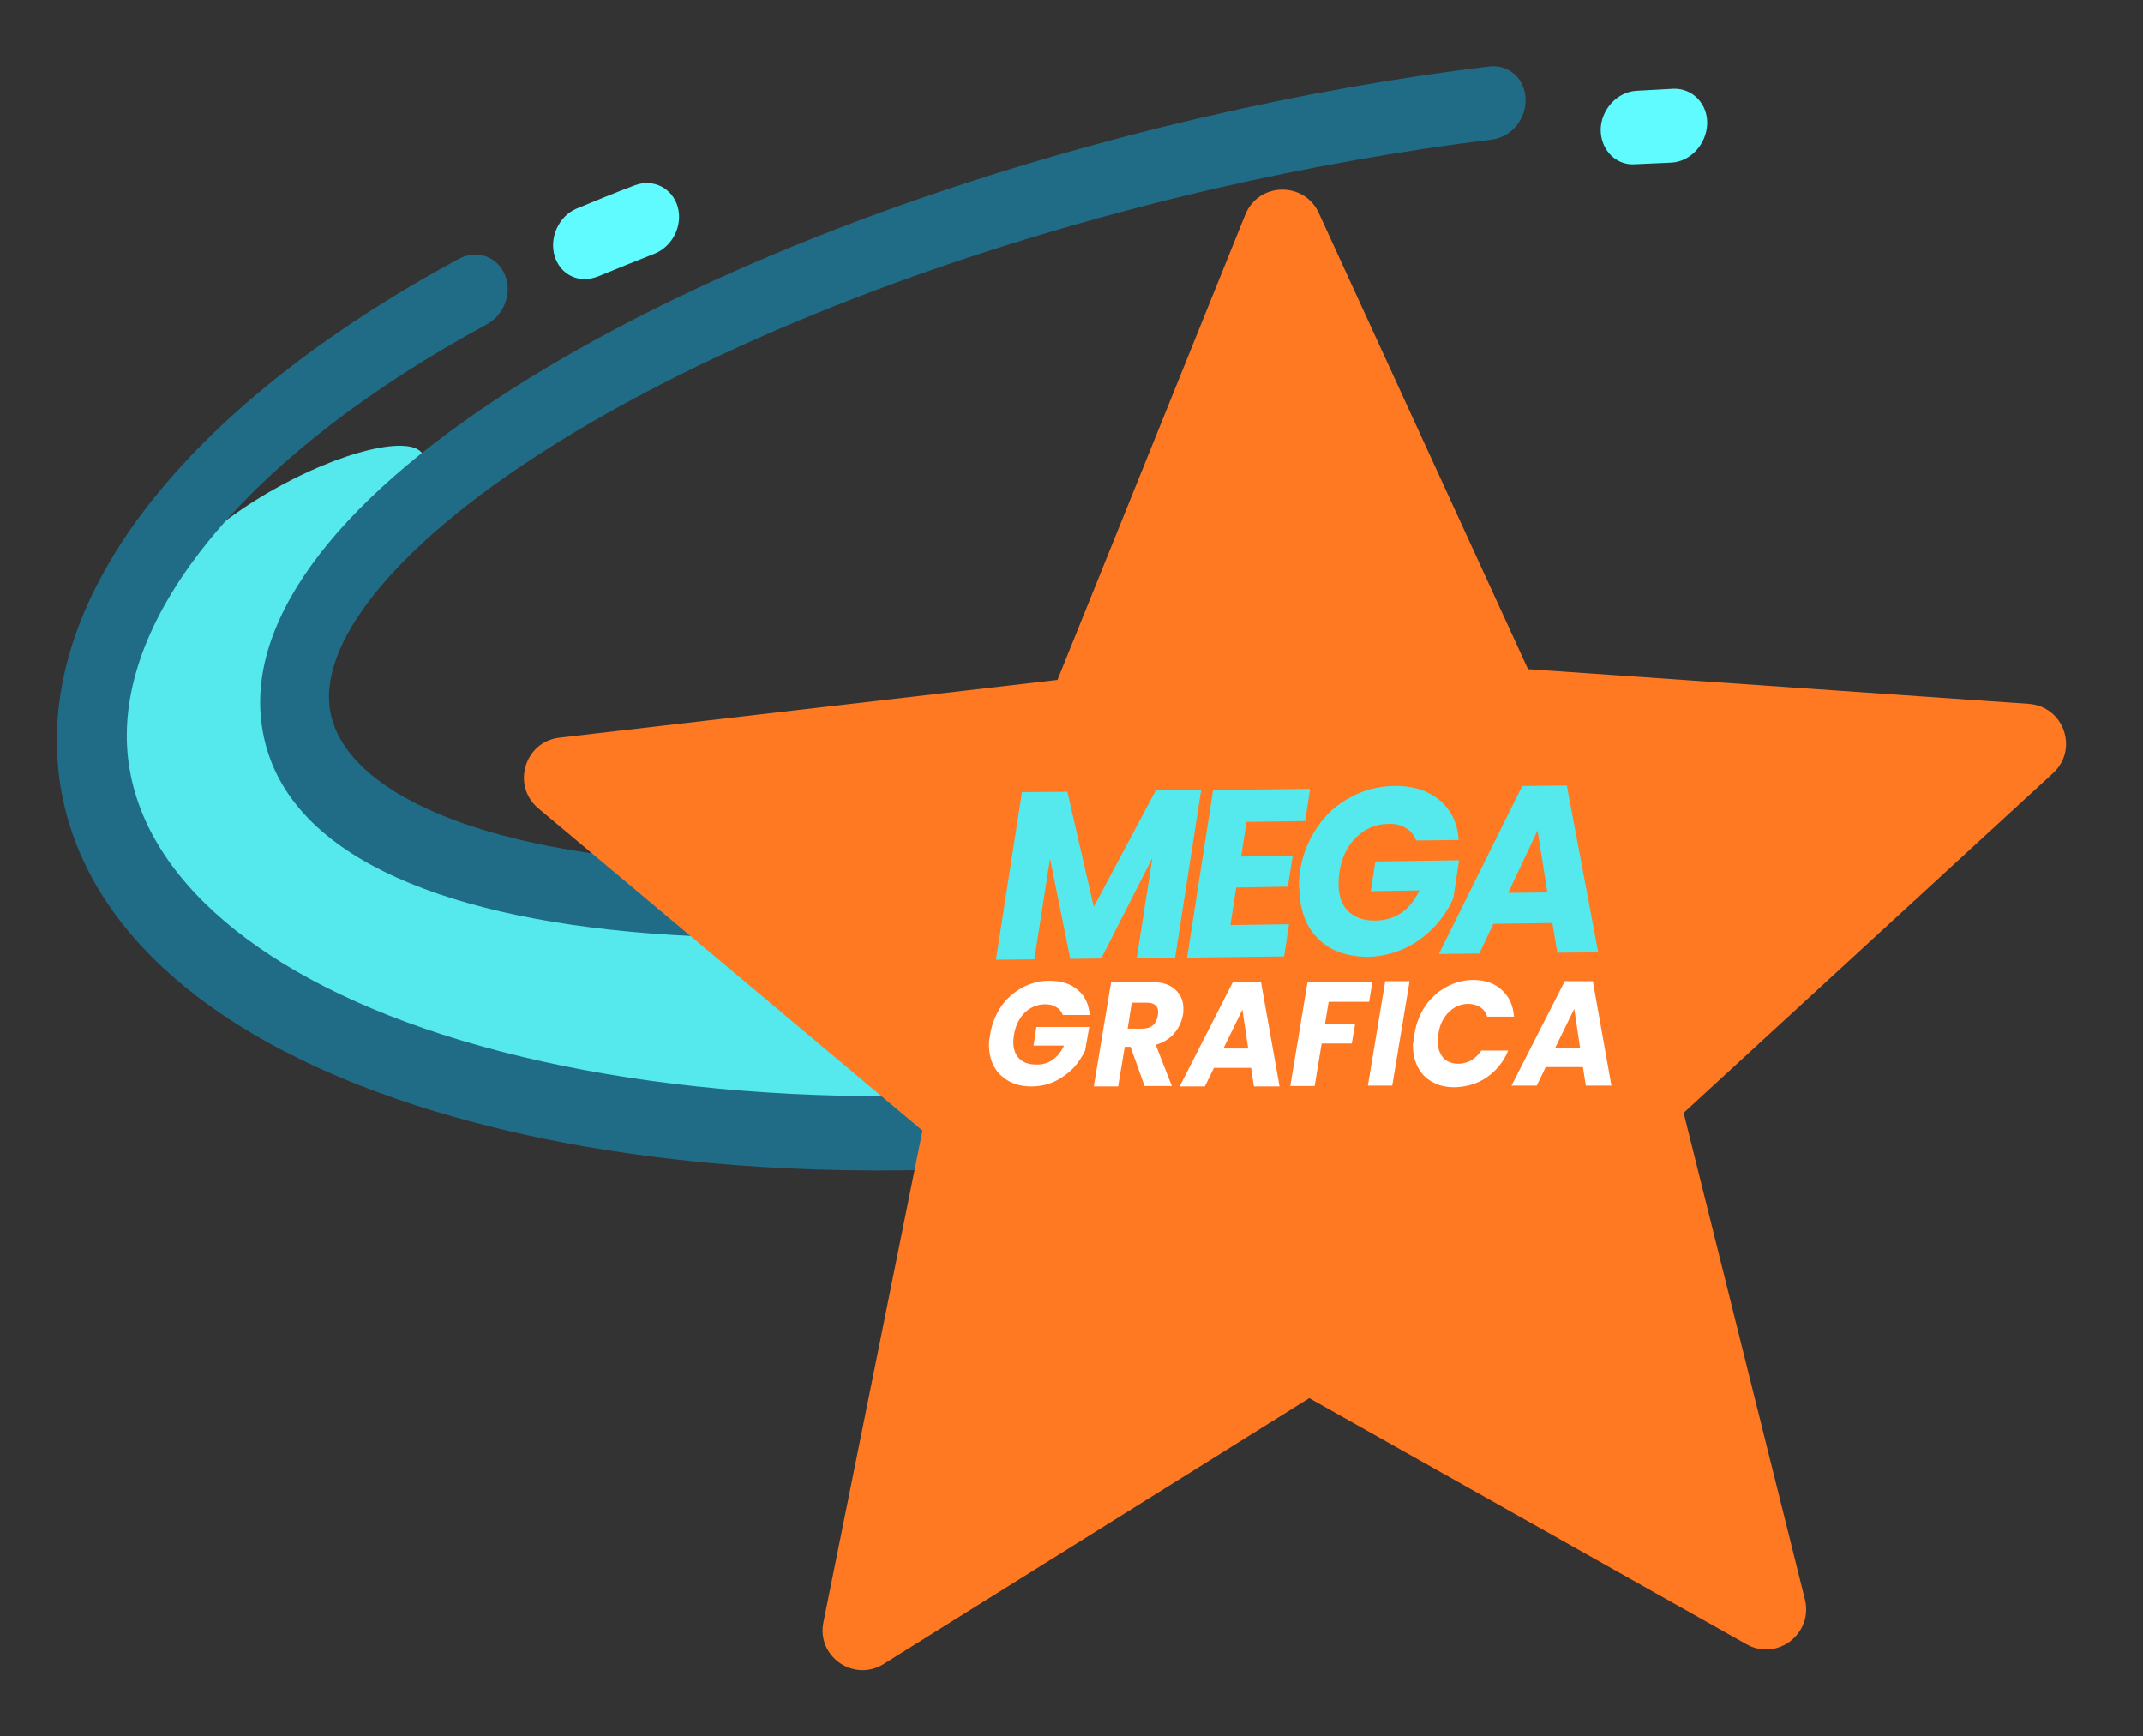 <?xml version="1.0" encoding="utf-8"?>
<!-- Generator: Adobe Illustrator 24.3.0, SVG Export Plug-In . SVG Version: 6.00 Build 0)  -->
<svg version="1.1" id="Capa_1" xmlns="http://www.w3.org/2000/svg" xmlns:xlink="http://www.w3.org/1999/xlink" x="0px" y="0px"
	 viewBox="0 0 519.2 420.6" style="enable-background:new 0 0 519.2 420.6;" xml:space="preserve">
<rect x="0" y="0" width="519.2" height="420.6" fill="#333333" stroke="none"/>
<style type="text/css">
	.st0{fill:#5FFBFF;}
	.st1{fill:#55E9ED;}
	.st2{fill:#206C87;}
	.st3{fill:#FF7822;}
	.st4{fill:#FFFFFF;}
</style>
<g>
	<path class="st0" d="M141.1,67.6c-3.1-0.2-5.7-2.3-6.7-5.5c-1.4-4.5,1-9.8,5.4-11.6c4.6-1.9,9.2-3.8,14-5.6
		c4.5-1.7,9.1,0.7,10.4,5.2c1.3,4.6-1.3,9.7-5.7,11.4c-4.6,1.8-9,3.6-13.4,5.4C143.6,67.5,142.3,67.7,141.1,67.6z"/>
	<path class="st0" d="M395,39.8c-4.1-0.3-7.2-3.9-7.2-8.4c0.1-4.9,4-9.1,8.6-9.4c3.1-0.2,6.1-0.3,9.1-0.5c4.6-0.1,8.3,3.7,8.1,8.6
		c-0.2,4.9-4.1,9.1-8.7,9.3c-2.9,0.1-5.9,0.3-8.9,0.4C395.7,39.8,395.4,39.8,395,39.8z"/>
	<path class="st1" d="M346.7,193.2c0,0-248.3,61.1-272-24.1c0,0-3.3-22.6,20.6-46.1C124,94.6,63,109.7,38.7,141.6
		c-14.8,19.5-37,67.9,31.7,105c61.4,33.2,206.5,46.5,328.2-7.7L346.7,193.2z"/>
	<path class="st2" d="M157.2,226.1c-51-4-89.6-19.4-93.8-50.6c-3.6-26.1,19.4-55.9,64.7-83.8C170.7,65.4,228.9,42.9,292,28.3
		c23.3-5.4,46.5-9.5,68.9-12.2c4.6-0.5,8.5,2.9,8.7,7.8s-3.4,9.3-8.1,9.9c-21.9,2.7-44.5,6.7-67.2,11.9
		c-61.3,14.2-117.7,35.9-158.7,61.2c-37.3,23-58.1,47.2-55.7,64.7c3.9,28.1,69.4,48.8,183.3,31.8c4.7-0.7,8.6,2.7,8.9,7.6
		c0.3,4.9-3.2,9.4-7.8,10.1C227.4,226.6,189.8,228.7,157.2,226.1z"/>
	<path class="st2" d="M177.4,282.2c-27.8-2.2-53.5-7-76.3-14.3c-54.1-17.4-85-47.4-87.2-84.4c-2.5-42,33-86,97.3-120.8
		c4.3-2.3,9.2-0.6,11.1,3.8c1.9,4.4-0.1,9.8-4.4,12.1C61.5,109.2,28.9,147.5,30.8,181c1.7,29.2,29.5,54.5,76.3,69.6
		c49.7,16,114.8,19.3,183.5,9.3c14.9-2.2,29.8-5,44.3-8.3c4.6-1.1,8.9,2,9.5,6.8c0.7,4.9-2.6,9.6-7.2,10.7
		c-14.9,3.4-30.3,6.3-45.6,8.5C251.8,283.5,213,285,177.4,282.2z"/>
	<path class="st3" d="M437.3,387.5l-29.4-117.9l89.5-82.3c6.3-5.8,2.6-16.2-5.9-16.8l-121.3-8.4L319.5,51.6
		c-3.5-7.7-14.6-7.5-17.8,0.4l-45.5,112.7l-120.7,14c-8.4,1-11.6,11.6-5.1,17.1l93.1,78.1l-24,119.1c-1.7,8.3,7.4,14.6,14.6,10.1
		l103.1-64.4l105.9,59.6C430.5,402.5,439.3,395.8,437.3,387.5z"/>
</g>
<path class="st4" d="M382.8,253.8l-1.4-9.4l-4.6,9.4L382.8,253.8z M383.5,258.5l-9,0l-2.2,4.5l-6.1,0l12.9-25.3l6.8,0l4.5,25.3
	l-6.2,0L383.5,258.5z M342.7,250.4c0.4-2.5,1.3-4.7,2.6-6.7c1.4-2,3.1-3.5,5.1-4.6c2-1.1,4.2-1.7,6.5-1.7c2.9,0,5.2,0.8,6.9,2.4
	c1.8,1.6,2.8,3.7,3,6.5l-6.5,0c-0.3-1-0.9-1.8-1.7-2.3c-0.8-0.5-1.7-0.8-2.9-0.8c-1.8,0-3.4,0.7-4.7,2c-1.3,1.3-2.2,3-2.5,5.2
	c-0.1,0.7-0.2,1.3-0.2,1.8c0,1.7,0.5,3,1.3,4c0.9,1,2.1,1.5,3.7,1.5c1.1,0,2.2-0.3,3.1-0.8c1-0.6,1.8-1.4,2.5-2.4l6.5,0
	c-1.1,2.7-2.9,4.9-5.2,6.5c-2.3,1.6-4.9,2.3-7.8,2.4c-2.1,0-3.9-0.4-5.4-1.3c-1.5-0.8-2.7-2-3.5-3.6c-0.8-1.5-1.2-3.3-1.2-5.4
	C342.5,252.1,342.5,251.2,342.7,250.4z M341.5,237.7l-4.2,25.3l-5.9,0l4.2-25.3L341.5,237.7z M332.5,237.8l-0.8,4.9l-9.8,0l-0.9,5.4
	l7.3,0l-0.8,4.7l-7.3,0l-1.7,10.3l-5.9,0l4.2-25.3L332.5,237.8z M302.4,254l-1.4-9.4l-4.6,9.4L302.4,254z M303.1,258.7l-9,0
	l-2.2,4.5l-6.1,0l12.9-25.3l6.8,0l4.5,25.3l-6.2,0L303.1,258.7z M280.5,246.1c0-0.4,0.1-0.6,0.1-0.8c0-0.8-0.2-1.4-0.7-1.8
	c-0.5-0.4-1.1-0.6-2.1-0.6l-3.6,0l-1,6.3l3.6,0c1.1,0,1.9-0.3,2.5-0.8C279.9,247.9,280.3,247.1,280.5,246.1z M279,237.9
	c2.5,0,4.4,0.6,5.7,1.8c1.3,1.2,2,2.7,2,4.6c0,0.5,0,1.1-0.1,1.5c-0.3,1.7-1,3.2-2.1,4.5s-2.6,2.3-4.5,2.8l3.9,10l-6.6,0l-3.4-9.5
	h-1.4l-1.6,9.6l-5.9,0l4.2-25.3L279,237.9z M239.9,250.6c0.4-2.5,1.3-4.7,2.6-6.7c1.4-2,3.1-3.5,5.1-4.6c2-1.1,4.2-1.7,6.6-1.7
	c2.9,0,5.2,0.7,6.9,2.2c1.8,1.5,2.7,3.5,2.9,6.1l-6.5,0c-0.3-0.8-0.8-1.5-1.6-1.9c-0.7-0.5-1.6-0.7-2.7-0.7c-1.9,0-3.5,0.7-4.9,2
	c-1.3,1.3-2.2,3-2.6,5.2c-0.1,0.7-0.2,1.3-0.2,1.9c0,1.8,0.5,3.1,1.5,4.1c1,1,2.4,1.4,4.2,1.4c1.5,0,2.8-0.4,3.9-1.2
	c1.1-0.8,2-1.9,2.7-3.4l-7.4,0l0.7-4.5l12.8,0l-1,5.7c-0.7,1.5-1.7,3-2.9,4.3c-1.3,1.3-2.8,2.4-4.5,3.2c-1.7,0.8-3.6,1.2-5.6,1.2
	c-2.1,0-3.9-0.4-5.5-1.3c-1.6-0.9-2.8-2.1-3.6-3.6c-0.8-1.5-1.2-3.3-1.2-5.4C239.6,252.5,239.7,251.6,239.9,250.6z"/>
<path class="st1" d="M374.9,216.2l-2.4-15l-7.1,15.1L374.9,216.2z M376.1,223.6l-14.3,0.2l-3.4,7.2l-9.8,0.1l20.2-40.7l10.8-0.1
	l7.6,40.4l-9.9,0.1L376.1,223.6z M314.9,211.3c0.6-4,2-7.6,4.1-10.7c2.1-3.2,4.8-5.7,8.1-7.4c3.2-1.8,6.7-2.7,10.5-2.8
	c4.6-0.1,8.3,1.1,11.1,3.4c2.8,2.3,4.4,5.5,4.7,9.7l-10.3,0.1c-0.5-1.3-1.3-2.3-2.5-3c-1.2-0.7-2.6-1.1-4.3-1c-3,0-5.6,1.1-7.8,3.3
	c-2.1,2.1-3.5,4.9-4,8.4c-0.2,1.2-0.2,2.2-0.2,3c0,2.8,0.8,5,2.4,6.5c1.6,1.5,3.8,2.3,6.7,2.2c2.3,0,4.4-0.7,6.2-1.9
	c1.8-1.3,3.2-3.1,4.3-5.4l-11.8,0.2l1.1-7.2l20.3-0.3l-1.4,9.2c-1.1,2.5-2.6,4.8-4.6,6.9c-2,2.1-4.3,3.9-7.1,5.2
	c-2.8,1.3-5.7,2-8.9,2.1c-3.3,0-6.2-0.6-8.8-1.9c-2.5-1.4-4.4-3.2-5.8-5.7c-1.3-2.4-2-5.3-2.1-8.6
	C314.6,214.4,314.7,213,314.9,211.3z M302,199.1l-1.3,8.4l12.5-0.2l-1.2,7.5l-12.5,0.2l-1.4,9.1l14.2-0.2l-1.2,7.8l-23.5,0.3
	l6.3-40.6l23.5-0.3l-1.2,7.8L302,199.1z M291,191.4l-6.3,40.6l-9.3,0.1l3.8-24.3l-12.4,24.4l-7.5,0.1l-4.9-24.3l-3.8,24.4l-9.3,0.1
	l6.3-40.6l11-0.1l6.4,27.9l15-28.2L291,191.4z"/>
</svg>
